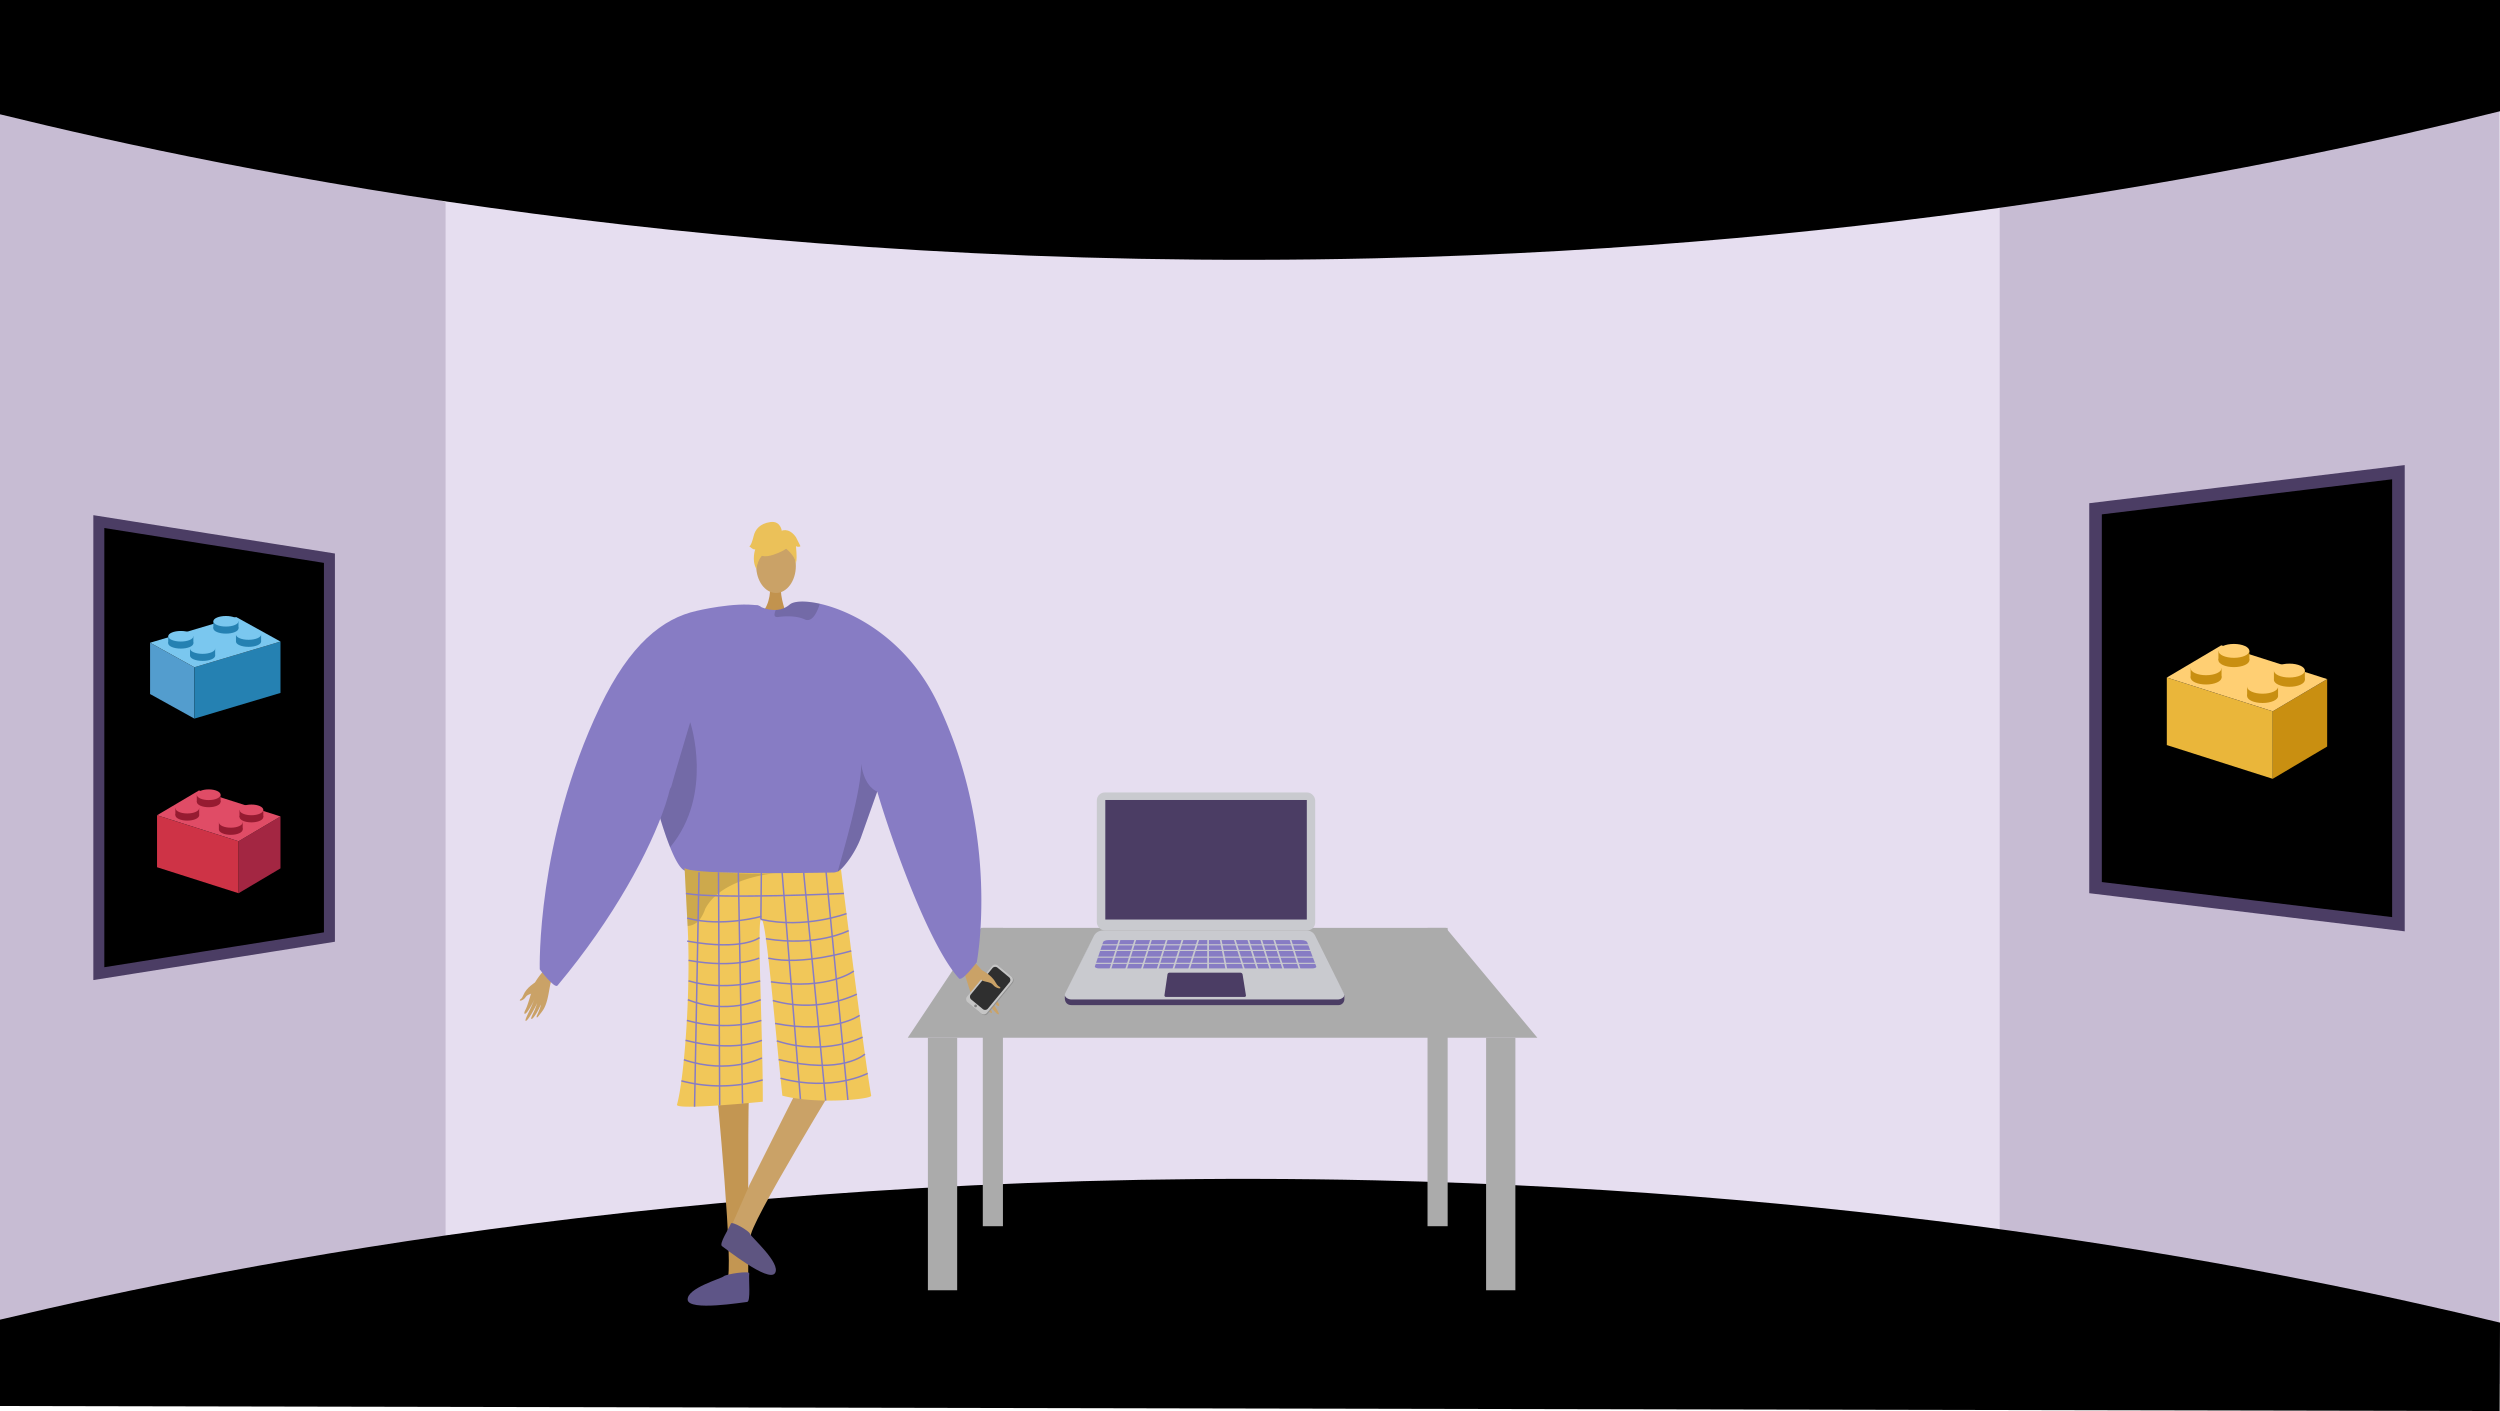 <svg xmlns="http://www.w3.org/2000/svg" width="1366" height="771" viewBox="0 0 1366 771"><defs><style>.a{fill:#c7bcd3;}.b{fill:#e6def0;}.aa,.ab,.c{fill:#000;}.d{fill:#ababab;}.e{fill:#ae5328;}.f{fill:#e4e4e4;}.g{fill:#898f9b;}.h{fill:#4b3d64;}.i{fill:#c9cacf;}.j{fill:#877cc4;}.k,.q{fill:#caa267;}.k{fill-rule:evenodd;}.l{fill:#929292;}.m{fill:#c5c5c5;}.n{fill:#2f2f2f;}.o{fill:#7f7f7f;}.p{fill:#c39652;}.r{fill:#c2934e;}.s{fill:#f1c759;}.t{opacity:0.15;}.u{fill:#5e5581;}.v{fill:#5e5587;}.w{opacity:0.3;}.x{opacity:0.5;}.y{fill:#ebc159;}.z{fill:none;stroke:#877cc4;stroke-width:0.823px;}.aa,.ab,.z{stroke-miterlimit:10;}.aa,.ab{stroke:#4b3d64;}.aa{stroke-width:6.876px;}.ab{stroke-width:6px;}.ac{fill:#c98f11;}.ad{fill:#eab63a;}.ae{fill:#ffcf73;}.af{fill:#539dce;}.ag{fill:#2581b2;}.ah{fill:#7ac7ef;}.ai{fill:#a32642;}.aj{fill:#ce3346;}.ak{fill:#e04c66;}.al{fill:#961b31;}</style></defs><g transform="translate(0 888.211)"><path class="a" d="M0-878.675v758.463L242.228-187.8l32.991-6.263-1.636-558.092-30.118-25.56Z"/><path class="a" d="M1049.7-762.74l16.051,556.371,300.044,74.4V-882.024l-298.845,93.57Z"/><path class="b" d="M668.022-799.14H1092.63v617.384H243.465V-799.14Z"/><path class="c" d="M1366-827.431c-121.657,30.38-335.7,73.888-615,80.372-352.972,8.194-622.429-47.1-751-78.7v-62.454H1366Z"/><path class="c" d="M1366-165.528c-121.657-29.39-335.7-71.48-615-77.753-352.972-7.927-622.429,45.568-751,76.133v47.19l1365.8,2.747Z"/><path class="d" d="M496-321.211H840l-50-60H536Z"/><rect class="d" width="16" height="138" transform="translate(828 -183.211) rotate(180)"/><rect class="d" width="11" height="163" transform="translate(791 -218.211) rotate(180)"/><rect class="d" width="11" height="163" transform="translate(548 -218.211) rotate(180)"/><rect class="d" width="16" height="138" transform="translate(523 -183.211) rotate(180)"/><path class="e" d="M716.175-406.962h0a.44.44,0,0,0,.259-.562l-.356-.966-.821.3.356.967A.44.44,0,0,0,716.175-406.962Z"/><path class="e" d="M711.6-405.277h0a.439.439,0,0,0,.259-.562l-.356-.967c-.024-.064-.817.312-.817.312l.352.957A.439.439,0,0,0,711.6-405.277Z"/><path class="f" d="M716.263-407.151h0a.439.439,0,0,0,.259-.562l-.389-1.058a.438.438,0,0,0-.562-.259h0a.438.438,0,0,0-.259.561l.389,1.058A.44.44,0,0,0,716.263-407.151Z"/><path class="f" d="M711.7-405.47h0a.439.439,0,0,0,.26-.562l-.39-1.058a.44.44,0,0,0-.562-.259h0a.44.44,0,0,0-.259.562l.39,1.058A.439.439,0,0,0,711.7-405.47Z"/><rect class="g" width="2.868" height="1.859" transform="translate(718.007 -395.31) rotate(159.783)"/><rect class="g" width="2.868" height="1.859" transform="translate(716.78 -398.385) rotate(159.783)"/><path class="h" d="M585.372-339.021H731.06a3.238,3.238,0,0,0,3.5-3.192V-344.4l-15.947-29.467a5.074,5.074,0,0,0-4.546-2.819H602.578c-2.08,0-6.668,4.1-7.6,5.959L581.824-343.9v.964C581.792-340.147,583.6-339.021,585.372-339.021Z"/><path class="i" d="M585.359-342.106H731.047c1.618,0,4.281-1.418,3.281-3.163L718.6-376.948a5.076,5.076,0,0,0-4.547-2.818H602.565a5.491,5.491,0,0,0-4.912,3.036l-15.569,31.155C580.992-343.589,583.584-342.106,585.359-342.106Z"/><rect class="i" width="119.308" height="75.39" rx="4.362" transform="translate(599.315 -455.211)"/><rect class="h" width="110.104" height="65.326" transform="translate(714.042 -385.773) rotate(180)"/><path class="h" d="M637.086-343.476h42.928a.774.774,0,0,0,.764-.9l-1.81-11.307a1.258,1.258,0,0,0-1.242-1.059H639.007a1.1,1.1,0,0,0-1.093.946l-1.66,11.371A.839.839,0,0,0,637.086-343.476Z"/><path class="j" d="M600.488-359.071H717.126c1.294,0,2.281-.5,2.077-1.047l-4.918-13.2c-.266-.712-1.7-1.236-3.374-1.236h-105.2c-1.49,0-2.755.47-2.971,1.1l-4.508,13.275C598.053-359.59,599.114-359.071,600.488-359.071Z"/><rect class="i" width="121.634" height="0.614" transform="translate(719.537 -371.665) rotate(180)"/><rect class="i" width="121.634" height="0.614" transform="translate(719.537 -368.593) rotate(180)"/><rect class="i" width="121.634" height="0.614" transform="translate(719.537 -364.907) rotate(180)"/><rect class="i" width="121.634" height="0.614" transform="translate(719.537 -361.529) rotate(180)"/><rect class="i" width="0.921" height="20.272" transform="translate(710.882 -357.832) rotate(162.561)"/><rect class="i" width="0.921" height="20.272" transform="translate(701.974 -357.832) rotate(162.561)"/><rect class="i" width="0.921" height="20.272" transform="translate(694.909 -357.832) rotate(162.561)"/><rect class="i" width="0.921" height="20.272" transform="translate(687.845 -357.832) rotate(162.561)"/><rect class="i" width="0.921" height="20.272" transform="translate(680.473 -357.832) rotate(162.561)"/><rect class="i" width="0.921" height="20.272" transform="translate(670.778 -357.502) rotate(169.022)"/><rect class="i" width="0.921" height="20.272" transform="translate(660.563 -357.228) rotate(180)"/><rect class="i" width="0.921" height="20.272" transform="translate(606.823 -357.556) rotate(-162.561)"/><rect class="i" width="0.921" height="20.272" transform="translate(615.423 -357.556) rotate(-162.561)"/><rect class="i" width="0.921" height="20.272" transform="translate(624.024 -357.556) rotate(-162.561)"/><rect class="i" width="0.921" height="20.272" transform="translate(632.624 -357.556) rotate(-162.561)"/><rect class="i" width="0.921" height="20.272" transform="translate(641.225 -357.556) rotate(-162.561)"/><rect class="i" width="0.921" height="20.272" transform="translate(649.825 -357.556) rotate(-162.561)"/><path class="k" d="M526.75-367.826c.595.75,9.249,7.8,11.467,12.524s5.066,11.948,6.7,14.209c1.917,2.661,1.01,3.836-1.531.891a51.035,51.035,0,0,1-5.018-6.98c-.2-.481,1.382,2.546,3.351,5.744,2.093,3.4,4.572,7.013,3.984,7.433-1.142.813-7.83-8.742-8.708-10.535a49.962,49.962,0,0,0,2.377,4.7c1.2,2.077,2.9,4.336,2.625,5-.441,1.05-4.672-3.762-6.992-8.164-.18-.027.128,1.555,3.235,6.6.312.507.578,1.99-.9.495-3.115-3.145-4.686-4.268-6.839-9.681-2.1-5.278-3.134-11.569-5.811-14.942Z"/><path class="l" d="M553.319-351.079l-13.583,16.715a2.2,2.2,0,0,1-3.114.363l-7.573-6.335a.69.69,0,0,1-.074-.068,2.26,2.26,0,0,1-.174-3.093l13.583-16.716a2.2,2.2,0,0,1,3.112-.361l7.07,5.914.505.42A2.261,2.261,0,0,1,553.319-351.079Z"/><path class="m" d="M552.94-351.45,539.247-334.8a2.271,2.271,0,0,1-3.2.311l-7.383-6.1a2.266,2.266,0,0,1-.233-3.127l13.693-16.651a2.271,2.271,0,0,1,3.2-.311l7.383,6.1A2.266,2.266,0,0,1,552.94-351.45Z"/><path class="n" d="M551.607-351.495l-11.826,14.38a1.962,1.962,0,0,1-2.762.268l-6.376-5.266a1.959,1.959,0,0,1-.2-2.7L542.268-359.2a1.962,1.962,0,0,1,2.762-.268l6.376,5.267A1.958,1.958,0,0,1,551.607-351.495Z"/><circle class="o" cx="0.759" cy="0.759" r="0.759" transform="translate(532.301 -339.339)"/><path class="k" d="M535.654-358.52s5.838,2.562,8.235,6.944c1.424,2.6,2.1,2.289,2.473,2.684,1.253,1.313-2.193.851-3.785-1.224-1.294-1.686-4.933-1.571-6.038-2.466s-3.612-3.863-3.474-4.879S535.654-358.52,535.654-358.52Z"/><path class="p" d="M391.292-296.115s10.215,105.4,5.871,107.214c-7.792,3.305-38.308,14.117-4.664,11.741,17.283,1.042,16.015-2.819,16.285-6.091.22-2.674-.287-97,.423-104.336l.255-2.636Z"/><path class="q" d="M462.529-305.971s-55.168,89.918-52.257,93.616c5.2,6.681,26.594,30.978-1.64,12.528-15.6-7.5-12.618-10.258-11.261-13.248,1.109-2.442,9.271-21.121,12.221-27.875.661-1.512,37.824-75.172,37.824-75.172Z"/><path class="r" d="M420.757-568.1s.9,10.043-5.294,15.6,14.276,0,14.276,0-3.809-9.619-2.955-15.6S420.757-568.1,420.757-568.1Z"/><ellipse class="q" cx="10.83" cy="14.777" rx="10.83" ry="14.777" transform="translate(413.194 -593.758)"/><path class="j" d="M353.39-471.468c.181,2.8,2.443,13.2,5.626,24.5.938,3.372,1.966,6.819,3.044,10.176,1.308,4.088,2.69,8.028,4.089,11.508,2.714,6.746,5.5,11.764,7.922,12.743,8.177,3.29,69.916,7.807,82.609,1.752.3-.222.617-.461.921-.724,4.763-3.874,9.929-11.525,12.669-18.69,0-.008,7.3-20.574,8.785-24.761.017-.042.025-.075.042-.107.049-.165.106-.321.164-.469.016-.058.041-.107.058-.165C487-429.472,507.445-371.855,523.98-353.6c1.735,1.916,9.723-8.835,9.723-8.835s13.352-68.946-21.479-141.806c-16.395-34.3-45.656-49.943-64.338-54.1-8.087-1.8-14.191-1.448-16.42.477a12.107,12.107,0,0,1-7.56,2.937,16.373,16.373,0,0,1-4.245-.387,21.11,21.11,0,0,1-4.5-1.53c-.691-.32-1.094-.551-1.094-.551a43.915,43.915,0,0,0-11.434.683C360.366-548.433,353.011-477.563,353.39-471.468Z"/><path class="s" d="M459.507-413.22a6.671,6.671,0,0,1-3.789,1.748c-8.9.175-47.358.834-68.218-.365-7.36-.424-12.529-1.077-13.436-2.07,0,0,0,.03.006.085.054,1.15.714,14.313,1.64,31.569,1.828,34.062-1.693,82.848-5.806,97.655-.888,3.2,46.89-1.645,46.89-1.645.133-35.152-3.2-96.864-1.048-99.63,2.621-3.365,6.87,50.917,11.742,96.34,18.921,4.935,48.882,1.939,48.536,0C471.91-312.567,459.507-413.22,459.507-413.22Z"/><path class="t" d="M479.314-455.706c-.016.058-.041.107-.057.165-.058.148-.116.3-.165.469-.016.033-.025.065-.041.107-1.489,4.187-8.786,24.753-8.786,24.761-2.739,7.165-7.905,14.816-12.668,18.69,3.233-11.706,13.31-45.64,12.923-59.312C472.445-457.647,479.314-455.714,479.314-455.706Z"/><path class="t" d="M359.016-446.969c.938,3.372,1.966,6.819,3.044,10.176,1.308,4.088,2.69,8.028,4.089,11.508,24.177-28.948,10.99-68.311,10.99-68.311s-10.217,34.172-10.324,35.134C366.782-458.116,363.385-453.189,359.016-446.969Z"/><path class="t" d="M423.188-552.5c-.033.979.485,1.621,2.057,1.407,4.9-.667,10.439-.527,14.462,1.316a3.417,3.417,0,0,0,3.306-.14c2.575-1.505,4.171-6,4.8-7.988a1.38,1.38,0,0,0,.066-.436c-8.087-1.8-14.191-1.448-16.42.477a12.107,12.107,0,0,1-7.56,2.937A6.661,6.661,0,0,0,423.188-552.5Z"/><path class="u" d="M399.381-219.674c.564-1.428,9.954,3.967,10.423,5.643s17.151,16.068,13.659,21.459-27.164-13.567-28.957-14.739S398.271-216.869,399.381-219.674Z"/><path class="v" d="M409.39-192.462c.2-1.522-12.759.409-13.985,1.645s-20.093,6.368-19.666,12.776,30.333,1.37,32.469,1.219S408.994-189.472,409.39-192.462Z"/><g class="w"><path d="M424.005-411.132l.429-.035S424.282-411.157,424.005-411.132Z"/><path class="x" d="M424.005-411.132c-11.459.915-36.505-.705-36.505-.705-7.36-.424-12.529-1.077-13.436-2.07,0,0,0,.03.006.085.054,1.15.714,14.313,1.64,31.569a8.439,8.439,0,0,0,1.2-.14,9.373,9.373,0,0,0,6.065-4.309,20.8,20.8,0,0,0,2.358-4.925C393.881-407.883,420.334-410.8,424.005-411.132Z"/></g><path class="y" d="M428.1-587.463s-18.75,10.4-13.185-6.295C418.76-605.306,440.882-594.9,428.1-587.463Z"/><path class="y" d="M425.377-591.45s10.49,6.224,9.478,12.469c0,0,2.314-18.643-8.117-19.112s-14.47.538-13.544,20.252C413.194-577.841,416.225-593.522,425.377-591.45Z"/><path class="y" d="M427.192-597.971s-.527-5.809-6.285-4.987-8.226,4.114-9.049,7.4-1.645,5.759-2.468,5.759c0,0,2.468,2.468,3.291,1.645,0,0-2.136,5.916.577,10.773,0,0,1.068-7.483,5.181-8.3S427.192-597.971,427.192-597.971Z"/><path class="y" d="M426.665-598.022s4.114-2.468,8.227,3.291l2.468,4.936s-.823.822-2.468,0c0,0,.749,5.8-.037,9.068l-2.431-9.891Z"/><path class="k" d="M299.927-361.224c-.431.7-7.1,7.6-8.506,11.855s-3.1,10.711-4.262,12.806c-1.364,2.466-.47,3.376,1.4.6a44,44,0,0,0,3.569-6.468c.119-.43-.92,2.313-2.273,5.243-1.439,3.114-3.186,6.449-2.64,6.747,1.057.578,5.788-8.257,6.353-9.876a42.834,42.834,0,0,1-1.547,4.255c-.81,1.894-2.036,4-1.729,4.536.483.851,3.6-3.686,5.132-7.679.15-.041.049,1.34-2.087,5.961-.214.464-.29,1.756.82.33,2.336-3,3.562-4.119,4.846-8.957,1.253-4.718,1.493-10.19,3.434-13.342Z"/><path class="k" d="M292.336-351.364s-4.72,2.781-6.317,6.765c-.949,2.367-1.554,2.166-1.836,2.542-.935,1.248,1.958.5,3.1-1.431.932-1.57,4.049-1.844,4.9-2.72s2.688-3.664,2.466-4.517S292.336-351.364,292.336-351.364Z"/><line class="z" x2="12.133" y2="126.868" transform="translate(451.152 -414.051)"/><line class="z" x2="12.041" y2="124.659" transform="translate(439.11 -411.514)"/><line class="z" x2="10.013" y2="123.788" transform="translate(427.34 -411.514)"/><line class="z" x1="0.258" y2="25.641" transform="translate(415.746 -411.514)"/><line class="z" x2="2.323" y2="126.296" transform="translate(403.421 -411.514)"/><line class="z" x2="0.647" y2="127.355" transform="translate(392.593 -411.593)"/><line class="z" x1="2.45" y2="128.087" transform="translate(379.501 -411.593)"/><path class="z" d="M461.148-400.022s-68.324,3.226-86.376,0"/><path class="z" d="M415.746-385.873c23.906,5.415,46.783-3.145,46.783-3.145"/><path class="z" d="M416-387.49s-21.574,6.062-40.524.942"/><path class="z" d="M463.7-379.72s-17.228,9.02-45.21,4.421"/><path class="z" d="M465.114-368.647s-26.808,8.184-45.3,3.973"/><path class="z" d="M466.528-357.647s-13.653,10.7-45.309,5.9"/><path class="z" d="M468.174-344.994a66.422,66.422,0,0,1-45.918,3.46"/><path class="z" d="M469.7-333.4s-14.746,10.467-46.21,4.387"/><path class="z" d="M471.3-321.519s-20.352,10.638-46.871,2.043"/><path class="z" d="M472.586-312.245s-12.007,11.548-47.136,2.987"/><path class="z" d="M474.1-301.719s-19.415,10.228-47.608,2.664"/><path class="z" d="M415.024-375.91s-9.014,7.442-39.544,1.918"/><path class="z" d="M414.787-364.71s-12.648,5.9-38.584,1.24"/><path class="z" d="M415.4-352.278s-19.528,5.882-39.2,0"/><path class="z" d="M415.685-341.969s-18.985,8.439-39.861,0"/><path class="z" d="M416-330.651s-18.074,6.342-40.7,0"/><path class="z" d="M416.3-319.78s-15.235,6.835-41.708,0"/><path class="z" d="M416.3-310.163s-18.088,9.322-42.629.991"/><path class="z" d="M416.731-298.14a83.624,83.624,0,0,1-44.406.513"/><path class="j" d="M373.667-513.366s53.044-41.978,40.4-44.026-33.339,2.928-33.339,2.928c-18.682,4.154-36.52,18.191-52.915,52.487-34.83,72.861-32.9,143.415-32.9,143.415s8.066,10.819,9.724,8.835c30.773-36.821,50.561-73.784,58.909-98.653S373.667-513.366,373.667-513.366Z"/><path class="aa" d="M1145-610.211v207l66.988,8.1,21.016,2.53,77.5,9.37v-247l-77.5,9.37-21.016,2.53Z"/><path class="ab" d="M180-583.211v207l-51,8.1-16,2.53-59,9.37v-247l59,9.37,16,2.53Z"/><path class="ac" d="M1271.56-480.308,1241.8-462.662v-36.886l29.764-17.612Z"/><path class="ad" d="M1241.8-462.662l-57.855-18.446V-518l57.855,18.453Z"/><path class="ae" d="M1241.8-499.547,1183.94-518l29.766-17.612,57.854,18.453Z"/><rect class="ac" width="16.895" height="5.08" transform="translate(1196.957 -523.068)"/><path class="ac" d="M1213.852-517.988c0,2.095-3.782,3.793-8.448,3.793s-8.447-1.7-8.447-3.793,3.782-3.792,8.447-3.792S1213.852-520.082,1213.852-517.988Z"/><path class="ae" d="M1213.852-523.068c0,2.095-3.782,3.793-8.448,3.793s-8.447-1.7-8.447-3.793,3.782-3.793,8.447-3.793S1213.852-525.162,1213.852-523.068Z"/><rect class="ac" width="16.895" height="5.08" transform="translate(1212.155 -532.571)"/><path class="ac" d="M1229.05-527.491c0,2.1-3.782,3.793-8.448,3.793s-8.447-1.7-8.447-3.793,3.782-3.793,8.447-3.793S1229.05-529.586,1229.05-527.491Z"/><path class="ae" d="M1229.05-532.571c0,2.095-3.782,3.793-8.448,3.793s-8.447-1.7-8.447-3.793,3.782-3.793,8.447-3.793S1229.05-534.666,1229.05-532.571Z"/><rect class="ac" width="16.895" height="5.08" transform="translate(1227.835 -512.969)"/><path class="ac" d="M1244.73-507.889c0,2.1-3.782,3.793-8.448,3.793s-8.447-1.7-8.447-3.793,3.782-3.792,8.447-3.792S1244.73-509.983,1244.73-507.889Z"/><path class="ae" d="M1244.73-512.969c0,2.1-3.782,3.793-8.448,3.793s-8.447-1.7-8.447-3.793,3.782-3.793,8.447-3.793S1244.73-515.064,1244.73-512.969Z"/><rect class="ac" width="16.895" height="5.08" transform="translate(1242.476 -521.815)"/><path class="ac" d="M1259.371-516.735c0,2.095-3.782,3.793-8.447,3.793s-8.448-1.7-8.448-3.793,3.782-3.793,8.448-3.793S1259.371-518.83,1259.371-516.735Z"/><path class="ae" d="M1259.371-521.815c0,2.1-3.782,3.793-8.447,3.793s-8.448-1.7-8.448-3.793,3.782-3.793,8.448-3.793S1259.371-523.91,1259.371-521.815Z"/><path class="af" d="M82-508.987l24.2,13.425v-28.061L82-537.022Z"/><path class="ag" d="M106.208-495.562l47.048-14.033v-28.067l-47.048,14.039Z"/><path class="ah" d="M106.208-523.623l47.048-14.039-24.206-13.4L82-537.022Z"/><rect class="ag" width="13.739" height="3.865" transform="translate(128.932 -541.516)"/><path class="ag" d="M128.932-537.652c0,1.594,3.076,2.886,6.87,2.886s6.869-1.292,6.869-2.886-3.075-2.885-6.869-2.885S128.932-539.245,128.932-537.652Z"/><path class="ah" d="M128.932-541.516c0,1.593,3.076,2.885,6.87,2.885s6.869-1.292,6.869-2.885S139.6-544.4,135.8-544.4,128.932-543.11,128.932-541.516Z"/><rect class="ag" width="13.739" height="3.865" transform="translate(116.573 -548.746)"/><path class="ag" d="M116.573-544.881c0,1.593,3.076,2.885,6.87,2.885s6.87-1.292,6.87-2.885-3.076-2.886-6.87-2.886S116.573-546.475,116.573-544.881Z"/><path class="ah" d="M116.573-548.746c0,1.593,3.076,2.885,6.87,2.885s6.87-1.292,6.87-2.885-3.076-2.886-6.87-2.886S116.573-550.34,116.573-548.746Z"/><rect class="ag" width="13.739" height="3.865" transform="translate(103.822 -533.834)"/><path class="ag" d="M103.822-529.969c0,1.594,3.076,2.886,6.87,2.886s6.869-1.292,6.869-2.886-3.075-2.885-6.869-2.885S103.822-531.562,103.822-529.969Z"/><path class="ah" d="M103.822-533.834c0,1.594,3.076,2.886,6.87,2.886s6.869-1.292,6.869-2.886-3.075-2.885-6.869-2.885S103.822-535.427,103.822-533.834Z"/><rect class="ag" width="13.739" height="3.865" transform="translate(91.916 -540.564)"/><path class="ag" d="M91.916-536.7c0,1.594,3.075,2.886,6.869,2.886s6.87-1.292,6.87-2.886-3.076-2.885-6.87-2.885S91.916-538.292,91.916-536.7Z"/><path class="ah" d="M91.916-540.564c0,1.594,3.075,2.886,6.869,2.886s6.87-1.292,6.87-2.886-3.076-2.885-6.87-2.885S91.916-542.157,91.916-540.564Z"/><path class="ai" d="M153.257-413.738l-22.914,13.585v-28.4l22.914-13.559Z"/><path class="aj" d="M130.343-400.152l-44.54-14.2v-28.4l44.54,14.206Z"/><path class="ak" d="M130.343-428.549,85.8-442.756l22.915-13.559,44.539,14.206Z"/><rect class="al" width="13.007" height="3.911" transform="translate(95.824 -446.656)"/><path class="al" d="M108.831-442.745c0,1.612-2.912,2.92-6.5,2.92s-6.5-1.308-6.5-2.92,2.912-2.92,6.5-2.92S108.831-444.358,108.831-442.745Z"/><path class="ak" d="M108.831-446.656c0,1.612-2.912,2.92-6.5,2.92s-6.5-1.308-6.5-2.92,2.912-2.92,6.5-2.92S108.831-448.269,108.831-446.656Z"/><rect class="al" width="13.007" height="3.911" transform="translate(107.524 -453.972)"/><path class="al" d="M120.531-450.061c0,1.612-2.912,2.919-6.5,2.919s-6.5-1.307-6.5-2.919,2.912-2.92,6.5-2.92S120.531-451.674,120.531-450.061Z"/><path class="ak" d="M120.531-453.972c0,1.612-2.912,2.92-6.5,2.92s-6.5-1.308-6.5-2.92,2.912-2.92,6.5-2.92S120.531-455.585,120.531-453.972Z"/><rect class="al" width="13.007" height="3.911" transform="translate(119.596 -438.882)"/><path class="al" d="M132.6-434.971c0,1.613-2.911,2.92-6.5,2.92s-6.5-1.307-6.5-2.92,2.911-2.919,6.5-2.919S132.6-436.583,132.6-434.971Z"/><path class="ak" d="M132.6-438.882c0,1.613-2.911,2.92-6.5,2.92s-6.5-1.307-6.5-2.92,2.911-2.919,6.5-2.919S132.6-440.494,132.6-438.882Z"/><rect class="al" width="13.007" height="3.911" transform="translate(130.867 -445.692)"/><path class="al" d="M143.874-441.781c0,1.613-2.912,2.92-6.5,2.92s-6.5-1.307-6.5-2.92,2.912-2.92,6.5-2.92S143.874-443.394,143.874-441.781Z"/><path class="ak" d="M143.874-445.692c0,1.613-2.912,2.92-6.5,2.92s-6.5-1.307-6.5-2.92,2.912-2.92,6.5-2.92S143.874-447.3,143.874-445.692Z"/></g></svg>